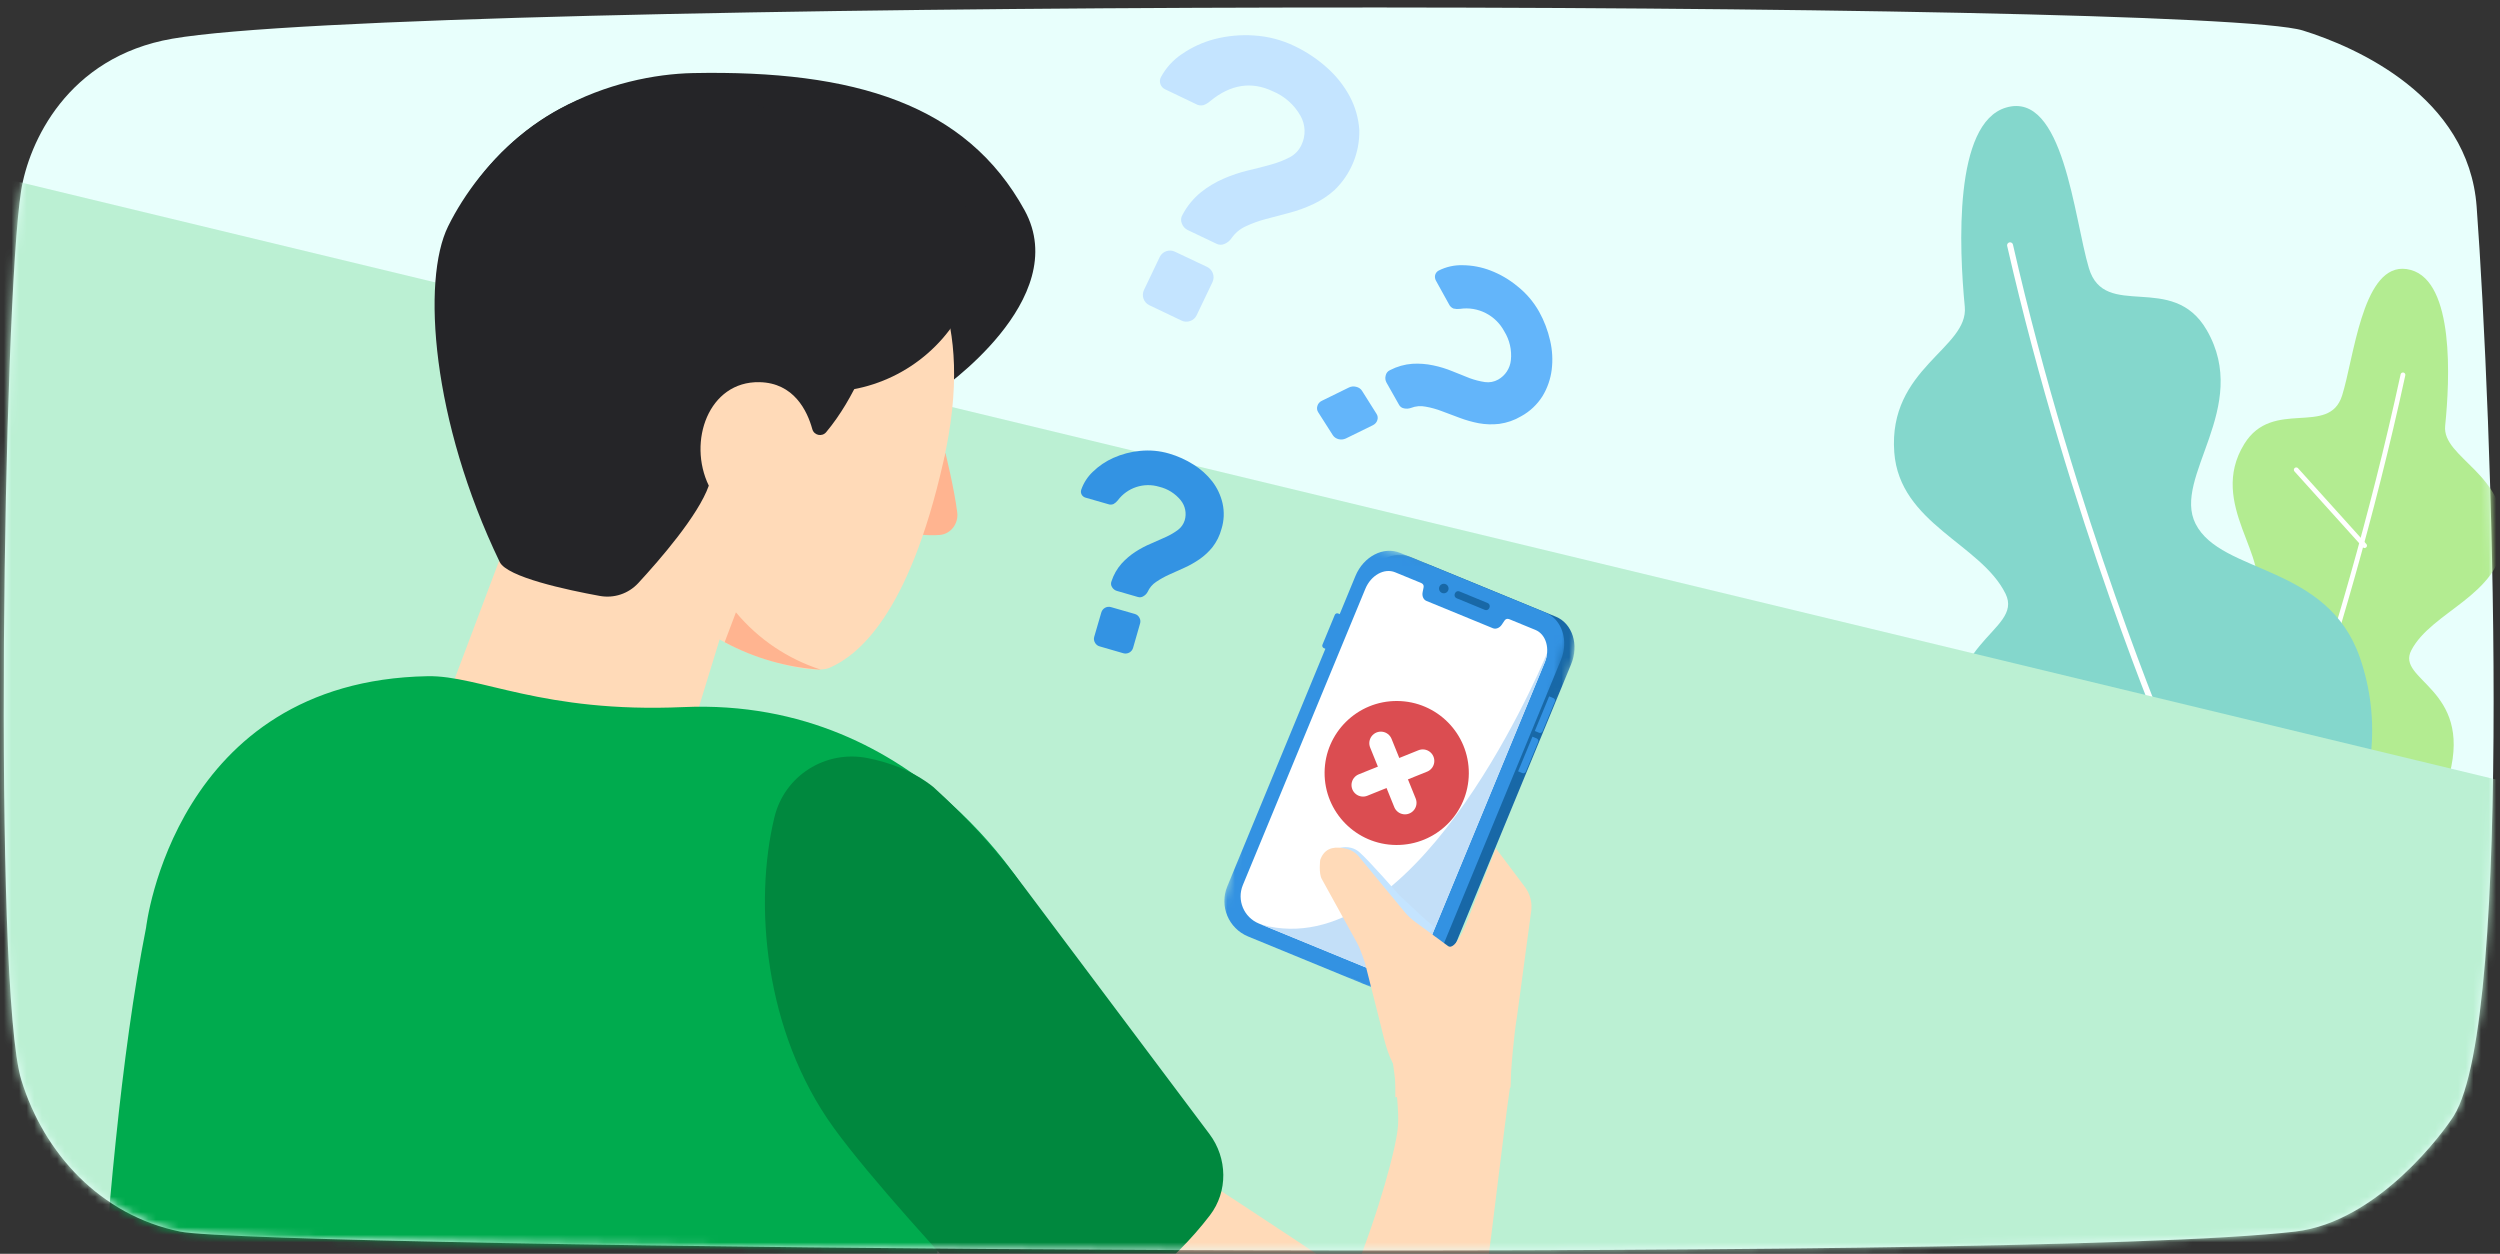 <svg width="329" height="165" viewBox="0 0 329 165" fill="none" xmlns="http://www.w3.org/2000/svg">
<rect x="0" y="0" width="329" height="165" fill="#333333" stroke="none"/>
<path fill-rule="evenodd" clip-rule="evenodd" d="M23.686 162.074C34.138 164.232 265.277 166.385 302.064 162.074C312.954 160.798 321.671 148.881 322.943 146.813C330.895 133.881 327.913 54.128 325.925 27.184C324.855 12.683 310.018 6.168 303.058 4.013C289.748 -0.109 53.717 -0.275 22.691 5.091C8.81 7.491 3.778 18.811 2.779 25.103C0.448 39.77 -0.929 129.984 2.807 142.136C5.79 151.835 13.246 159.919 23.686 162.074Z" fill="#E8FFFC"/>
<mask id="mask0_5567_145006" style="mask-type:alpha" maskUnits="userSpaceOnUse" x="0" y="0" width="329" height="165">
<path fill-rule="evenodd" clip-rule="evenodd" d="M23.686 162.074C34.138 164.232 265.277 166.385 302.064 162.074C312.954 160.798 321.671 148.881 322.943 146.813C330.895 133.881 327.913 54.128 325.925 27.184C324.855 12.683 310.018 6.168 303.058 4.013C289.748 -0.109 53.717 -0.275 22.691 5.091C8.81 7.491 3.778 18.811 2.779 25.103C0.448 39.77 -0.929 129.984 2.807 142.136C5.79 151.835 13.246 159.919 23.686 162.074Z" fill="white"/>
</mask>
<g mask="url(#mask0_5567_145006)">
<path fill-rule="evenodd" clip-rule="evenodd" d="M308.221 52.052C306.498 57.505 299.082 52.366 295.347 58.428C290.438 66.395 299.151 73.578 296.558 78.385C293.745 83.599 282.132 82.495 278.591 92.18C276.796 97.091 276.725 102.536 278.94 108.247H319.482C320.774 106.266 321.774 104.137 322.362 101.874C325.311 90.523 315.257 89.552 317.328 85.579C320.002 80.449 328.906 78.381 329.488 71.02C330.172 62.361 321.343 60.331 321.783 56.031C322.403 49.97 323.013 37.121 317.271 35.528C316.883 35.421 316.515 35.369 316.165 35.369C310.852 35.369 309.764 47.166 308.221 52.052Z" fill="#B3EC91"/>
<mask id="mask1_5567_145006" style="mask-type:alpha" maskUnits="userSpaceOnUse" x="277" y="35" width="53" height="74">
<path fill-rule="evenodd" clip-rule="evenodd" d="M308.221 52.052C306.498 57.505 299.082 52.366 295.347 58.428C290.438 66.395 299.151 73.578 296.558 78.385C293.745 83.599 282.132 82.495 278.591 92.18C276.796 97.091 276.725 102.536 278.94 108.247H319.482C320.774 106.266 321.774 104.137 322.362 101.874C325.311 90.523 315.257 89.552 317.328 85.579C320.002 80.449 328.906 78.381 329.488 71.02C330.172 62.361 321.343 60.331 321.783 56.031C322.403 49.97 323.013 37.121 317.271 35.528C316.883 35.421 316.515 35.369 316.165 35.369C310.852 35.369 309.764 47.166 308.221 52.052Z" fill="white"/>
</mask>
<g mask="url(#mask1_5567_145006)">
</g>
<path d="M295.473 118.315C295.473 118.315 308.08 86.972 316.229 49.333" stroke="white" stroke-width="0.63" stroke-linecap="round"/>
<path d="M311.178 71.803L302.188 61.829" stroke="white" stroke-width="0.63" stroke-linecap="round"/>
<path fill-rule="evenodd" clip-rule="evenodd" d="M279.78 123.669C270.605 118.645 260.585 110.073 257.867 98.967C254.315 84.457 266.423 83.215 263.929 78.137C260.709 71.579 249.986 68.936 249.286 59.526C248.463 48.456 259.095 45.86 258.565 40.364C257.818 32.617 257.083 16.191 263.998 14.155C271.557 11.929 272.914 28.62 274.895 35.277C276.969 42.248 285.9 35.679 290.398 43.428C296.309 53.614 285.816 62.795 288.94 68.94C292.327 75.605 306.311 74.193 310.575 86.576C313.327 94.567 312.713 103.665 307.341 113.164C299.178 116.678 288.768 120.038 279.78 123.669Z" fill="#84D7CC"/>
<path d="M285.346 97.936C285.346 97.936 272.699 68.105 264.525 32.281" stroke="white" stroke-width="0.781" stroke-linecap="round" stroke-linejoin="round"/>
<path fill-rule="evenodd" clip-rule="evenodd" d="M-62.446 153.907L326.408 247.71L359.703 110.116L-29.15 16.314L-62.446 153.907Z" fill="#BBF0D3"/>
<path fill-rule="evenodd" clip-rule="evenodd" d="M158.883 35.141C159.608 35.511 159.909 36.389 159.564 37.125L157.475 41.492C157.309 41.847 157.005 42.118 156.633 42.243C156.262 42.38 155.852 42.362 155.494 42.191L151.233 40.158C150.499 39.791 150.196 38.908 150.544 38.167L152.625 33.809C152.991 33.074 153.879 32.767 154.619 33.123L158.883 35.141ZM170.366 6.065C171.901 6.795 173.323 7.741 174.591 8.874C175.816 9.948 176.841 11.232 177.616 12.665C178.35 14.038 178.784 15.552 178.886 17.105C178.95 20.088 177.76 22.962 175.604 25.029C174.754 25.79 173.794 26.419 172.757 26.897C171.753 27.365 170.708 27.742 169.635 28.021C168.552 28.315 167.549 28.567 166.595 28.825C165.682 29.062 164.793 29.383 163.94 29.783C163.176 30.129 162.522 30.678 162.052 31.372C161.827 31.692 161.516 31.944 161.155 32.097C160.81 32.259 160.408 32.25 160.072 32.071L156.304 30.274C155.942 30.1 155.663 29.79 155.531 29.412C155.372 29.051 155.399 28.635 155.603 28.296C156.204 27.144 157.033 26.125 158.04 25.303C158.953 24.576 159.96 23.972 161.032 23.508C162.063 23.059 163.131 22.7 164.223 22.436C165.298 22.188 166.307 21.929 167.25 21.66C168.103 21.43 168.93 21.11 169.715 20.706C170.393 20.353 170.937 19.788 171.261 19.098C171.862 17.873 171.819 16.433 171.148 15.246C170.331 13.794 169.053 12.658 167.514 12.017C164.709 10.679 161.972 11.098 159.302 13.274C159.036 13.516 158.726 13.708 158.388 13.836C158.032 13.926 157.655 13.868 157.343 13.674L153.341 11.758C153.056 11.629 152.832 11.39 152.722 11.098C152.601 10.789 152.621 10.444 152.778 10.152C153.433 8.93 154.379 7.889 155.533 7.118C156.84 6.217 158.293 5.551 159.829 5.147C161.516 4.713 163.261 4.551 165 4.667C166.863 4.778 168.686 5.252 170.366 6.065Z" fill="#C4E4FF"/>
<path fill-rule="evenodd" clip-rule="evenodd" d="M149.331 80.793C149.599 80.863 149.822 81.043 149.947 81.291C150.083 81.524 150.113 81.805 150.031 82.063L149.11 85.27C149.032 85.529 148.855 85.747 148.619 85.878C148.381 86.009 148.101 86.041 147.838 85.969L144.708 85.062C144.445 84.991 144.224 84.814 144.099 84.571C143.958 84.339 143.923 84.058 144.001 83.798L144.936 80.591C145.096 80.056 145.655 79.745 146.194 79.892L149.331 80.793ZM153.858 59.69C154.988 60.019 156.066 60.504 157.06 61.134C158.01 61.724 158.848 62.477 159.537 63.359C160.189 64.212 160.65 65.194 160.889 66.24C161.138 67.356 161.09 68.517 160.748 69.608C160.517 70.481 160.113 71.297 159.559 72.012C159.066 72.621 158.488 73.158 157.842 73.603C157.203 74.041 156.525 74.422 155.816 74.74L153.84 75.629C153.246 75.898 152.677 76.217 152.138 76.582C151.655 76.903 151.272 77.354 151.034 77.883C150.909 78.124 150.717 78.323 150.481 78.458C150.264 78.605 149.99 78.643 149.74 78.562L146.974 77.762C146.708 77.683 146.483 77.505 146.345 77.265C146.193 77.036 146.167 76.745 146.274 76.492C146.551 75.637 146.999 74.848 147.595 74.174C148.136 73.578 148.751 73.053 149.428 72.614C150.078 72.192 150.766 71.83 151.482 71.532C152.183 71.233 152.838 70.94 153.459 70.655C154.011 70.403 154.537 70.093 155.025 69.733C155.448 69.413 155.757 68.969 155.911 68.464C156.177 67.56 155.983 66.586 155.395 65.85C154.673 64.955 153.673 64.325 152.554 64.06C150.541 63.448 148.36 64.162 147.103 65.844C146.948 66.042 146.758 66.208 146.541 66.331C146.309 66.43 146.047 66.433 145.813 66.34L142.854 65.49C142.645 65.433 142.465 65.295 142.357 65.106C142.241 64.909 142.216 64.672 142.288 64.455C142.601 63.55 143.128 62.735 143.825 62.078C144.61 61.317 145.524 60.7 146.524 60.256C147.623 59.766 148.793 59.457 149.991 59.341C151.291 59.203 152.605 59.321 153.858 59.69Z" fill="#3393E3"/>
<path fill-rule="evenodd" clip-rule="evenodd" d="M202.557 41.035C203.212 42.219 203.696 43.491 203.995 44.813C204.291 46.072 204.362 47.374 204.204 48.659C204.049 49.888 203.638 51.071 202.999 52.127C202.298 53.242 201.328 54.156 200.18 54.781C199.294 55.307 198.313 55.647 197.295 55.784C196.403 55.886 195.5 55.859 194.617 55.7C193.758 55.536 192.915 55.299 192.096 54.99L189.748 54.11C189.058 53.843 188.344 53.644 187.616 53.517C186.967 53.384 186.293 53.442 185.677 53.684C185.387 53.788 185.075 53.809 184.774 53.743C184.478 53.695 184.223 53.505 184.091 53.232L182.461 50.347C182.307 50.069 182.267 49.74 182.351 49.434C182.413 49.106 182.634 48.832 182.937 48.704C183.849 48.231 184.845 47.949 185.866 47.874C186.784 47.82 187.705 47.89 188.606 48.082C189.473 48.259 190.322 48.52 191.14 48.858C191.945 49.186 192.711 49.476 193.411 49.767C194.062 50.006 194.736 50.18 195.422 50.282C196.021 50.367 196.63 50.251 197.157 49.954C198.095 49.431 198.721 48.477 198.832 47.397C198.971 46.075 198.666 44.745 197.971 43.619C196.833 41.48 194.496 40.292 192.126 40.649C191.844 40.683 191.557 40.67 191.281 40.607C191.011 40.495 190.793 40.284 190.673 40.015L188.961 36.919C188.844 36.699 188.809 36.442 188.861 36.198C188.929 35.941 189.1 35.726 189.334 35.604C190.311 35.111 191.394 34.87 192.486 34.901C193.734 34.912 194.971 35.147 196.138 35.595C197.419 36.085 198.613 36.782 199.675 37.658C200.844 38.581 201.823 39.729 202.557 41.035ZM181.149 54.459C181.314 54.709 181.352 55.008 181.259 55.284C181.174 55.579 180.952 55.827 180.647 55.97L177.106 57.707C176.503 57.99 175.752 57.803 175.407 57.284L173.472 54.248C173.31 53.995 173.273 53.694 173.37 53.416C173.449 53.12 173.672 52.87 173.981 52.731L177.521 50.994C177.81 50.851 178.152 50.819 178.469 50.903C178.803 50.977 179.088 51.173 179.249 51.44L181.149 54.459Z" fill="#63B5FA"/>
<path fill-rule="evenodd" clip-rule="evenodd" d="M68.551 66.192L55.862 99.88L87.887 106.354L96.942 76.875L68.551 66.192Z" fill="#FFDAB8"/>
<path fill-rule="evenodd" clip-rule="evenodd" d="M123.493 51.498C123.493 51.498 141.291 39.449 134.837 27.673C127.177 13.735 112.478 9.192 91.188 9.617C81.225 9.828 65.259 14.649 58.374 31.796C53.069 45.047 85.283 65.982 81.395 74.959L123.493 51.498Z" fill="#252528"/>
<path fill-rule="evenodd" clip-rule="evenodd" d="M124.413 59.582C124.413 59.582 125.588 64.332 125.974 67.442C126.157 68.905 125.127 70.29 123.654 70.4C122.831 70.462 122.003 70.448 121.179 70.357L124.413 59.582Z" fill="#FFB490"/>
<path fill-rule="evenodd" clip-rule="evenodd" d="M117.272 28.476C121.462 32.971 128.615 41.052 124.14 60.793C119.553 81.068 112.818 86.292 109.186 87.874C106.801 88.947 97.327 86.288 93.041 83.085C87.659 79.055 76.89 67.967 74.344 55.756C71.344 41.385 75.48 25.11 85.992 21.908C100.853 17.419 113.704 24.693 117.272 28.476Z" fill="#FFDAB8"/>
<path fill-rule="evenodd" clip-rule="evenodd" d="M95.364 84.511C99.274 86.615 103.593 87.849 108.026 88.127C103.659 86.721 99.784 84.105 96.85 80.584L95.364 84.511Z" fill="#FFB490"/>
<path fill-rule="evenodd" clip-rule="evenodd" d="M109.447 51.557C117.033 51.227 123.821 46.748 127.095 39.907C133.102 28.063 119.209 17.686 119.209 17.686L109.447 51.557Z" fill="#252528"/>
<path fill-rule="evenodd" clip-rule="evenodd" d="M99.946 50.293C104.488 50.384 106.239 54.083 106.897 56.469C107.124 57.296 108.178 57.527 108.727 56.87C116.203 47.921 118.194 32.551 118.465 30.15C118.489 29.933 118.448 29.728 118.344 29.535C117.069 27.197 107.844 11.769 85.874 11.3C73.118 11.029 63.203 21.194 58.967 29.794C55.477 36.884 56.825 55.389 65.76 73.953C66.715 75.939 74.53 77.622 78.929 78.424C80.801 78.765 82.701 78.135 83.993 76.737C86.879 73.612 91.898 67.817 93.278 63.914C90.468 58.121 93.232 50.159 99.946 50.293Z" fill="#252528"/>
<path fill-rule="evenodd" clip-rule="evenodd" d="M89.92 93.053C121.756 91.656 136.247 119.348 136.247 119.348C136.247 119.348 113.243 206.479 101.402 224.037L11.48 212.21C11.48 212.21 12.619 155.391 19.223 122.078C19.223 122.078 22.915 89.6 56.274 88.988C63.113 88.864 71.338 93.869 89.92 93.053Z" fill="#00AB4E"/>
<path fill-rule="evenodd" clip-rule="evenodd" d="M183.985 148.059C183.834 150.747 181.534 159.343 177.967 168.177C169.094 162.185 157.285 154.466 147.019 147.876C132.661 138.578 129.698 136.612 121.636 139.11C121.616 159.521 138.804 174.137 138.804 174.137C138.804 174.137 160.051 187.122 172.67 193.449C184.843 199.558 187.733 197.676 190.779 192.506C193.824 187.336 197.107 154.071 198.689 143.289C200.27 132.506 182.141 132.936 182.778 136.518C182.778 136.518 184.196 144.627 183.985 148.059Z" fill="#FFDAB8"/>
<path fill-rule="evenodd" clip-rule="evenodd" d="M101.916 107.544C103.244 102.066 108.634 98.668 114.17 99.763C117.045 100.333 120.17 101.449 122.821 103.564C127.27 107.592 131.311 112.051 134.884 116.872C141.908 126.257 153.288 141.414 159.163 149.237C161.542 152.405 161.63 156.8 159.219 159.943C154.313 166.341 147.803 171.342 140.344 174.436C136.903 175.863 132.936 174.951 130.393 172.232C124.709 166.155 114.432 154.947 109.715 148.412C100.53 135.723 99.189 118.793 101.916 107.544Z" fill="#00883E"/>
<mask id="mask2_5567_145006" style="mask-type:alpha" maskUnits="userSpaceOnUse" x="160" y="70" width="49" height="64">
<path fill-rule="evenodd" clip-rule="evenodd" d="M172.741 70.498L208.834 78.158L196.968 133.894L160.875 126.234L172.741 70.498Z" fill="white"/>
</mask>
<g mask="url(#mask2_5567_145006)">
<path fill-rule="evenodd" clip-rule="evenodd" d="M206.761 87.414L189.928 128.188C188.867 130.754 185.921 131.976 183.343 130.917L165.661 123.65C163.082 122.589 161.849 119.646 162.91 117.078L179.741 76.31C180.805 73.748 183.433 72.396 185.612 73.291L204.742 81.153C204.752 81.157 204.762 81.161 204.772 81.165C206.929 82.073 207.82 84.863 206.761 87.414Z" fill="#1868A7"/>
</g>
<mask id="mask3_5567_145006" style="mask-type:alpha" maskUnits="userSpaceOnUse" x="159" y="69" width="49" height="65">
<path fill-rule="evenodd" clip-rule="evenodd" d="M171.364 69.96L207.478 77.625L195.585 133.491L159.47 125.826L171.364 69.96Z" fill="white"/>
</mask>
<g mask="url(#mask3_5567_145006)">
<path fill-rule="evenodd" clip-rule="evenodd" d="M205.403 86.891L188.526 127.768C187.463 130.341 184.514 131.568 181.936 130.509L164.254 123.242C161.674 122.182 160.445 119.234 161.507 116.66L178.382 75.787C179.449 73.219 182.08 71.862 184.258 72.758L203.389 80.618C203.399 80.623 203.408 80.626 203.418 80.631C205.576 81.54 206.465 84.334 205.403 86.891Z" fill="#3392E2"/>
</g>
<path fill-rule="evenodd" clip-rule="evenodd" d="M203.287 87.179L187.161 126.18C186.343 128.157 184.076 129.1 182.095 128.285L165.67 121.538C163.686 120.722 162.741 118.454 163.559 116.474L179.682 77.481C180.422 75.699 182.175 74.728 183.598 75.312L186.675 76.577C187.07 76.739 187.44 76.825 187.336 77.343L187.22 77.92C187.115 78.439 187.32 78.917 187.714 79.079L196.466 82.675C196.86 82.837 197.345 82.641 197.639 82.201L197.966 81.71C198.231 81.312 198.517 81.435 198.861 81.581C198.897 81.597 198.935 81.614 198.973 81.629L202.05 82.893C202.056 82.895 202.063 82.898 202.069 82.9C203.478 83.493 204.023 85.404 203.287 87.179Z" fill="white"/>
<path fill-rule="evenodd" clip-rule="evenodd" d="M204.618 92.324L202.997 96.244C202.924 96.42 202.721 96.503 202.544 96.431L201.982 96.199L203.869 91.64L204.431 91.874L204.434 91.874C204.608 91.948 204.69 92.149 204.618 92.324Z" fill="#3392E2"/>
<path fill-rule="evenodd" clip-rule="evenodd" d="M174.783 85.526L174.222 85.295C174.046 85.222 173.961 85.018 174.035 84.843L175.656 80.924C175.73 80.746 175.931 80.663 176.108 80.736L176.67 80.968L174.783 85.526Z" fill="#3392E2"/>
<path fill-rule="evenodd" clip-rule="evenodd" d="M202.422 97.632L200.8 101.551C200.727 101.727 200.526 101.812 200.349 101.738L199.786 101.507L201.672 96.948L202.234 97.18C202.236 97.18 202.236 97.181 202.238 97.181C202.412 97.254 202.495 97.457 202.422 97.632Z" fill="#3392E2"/>
<path fill-rule="evenodd" clip-rule="evenodd" d="M196.022 79.941L195.989 80.021C195.895 80.248 195.635 80.355 195.408 80.262L191.689 78.727C191.464 78.635 191.356 78.375 191.449 78.149L191.483 78.068C191.576 77.842 191.836 77.734 192.062 77.829L195.781 79.361C195.782 79.361 195.783 79.362 195.784 79.362C196.008 79.457 196.115 79.715 196.022 79.941Z" fill="#1868A7"/>
<path fill-rule="evenodd" clip-rule="evenodd" d="M190.584 77.691C190.452 78.01 190.085 78.162 189.765 78.03C189.444 77.897 189.292 77.531 189.425 77.212C189.556 76.893 189.924 76.741 190.244 76.874C190.246 76.873 190.247 76.874 190.249 76.875C190.566 77.009 190.716 77.373 190.584 77.691Z" fill="#1868A7"/>
<path fill-rule="evenodd" clip-rule="evenodd" d="M203.591 85.974C203.551 86.371 203.453 86.779 203.287 87.179L187.16 126.18C186.343 128.156 184.077 129.1 182.096 128.285L166.079 121.706C185.763 127.007 201.878 90.054 203.591 85.974Z" fill="#C3DFF8"/>
<path fill-rule="evenodd" clip-rule="evenodd" d="M184.306 120.252L187.184 123.707L188.797 122.048L187.258 120.717L184.148 117.814C184.148 117.814 180.257 113.339 178.914 112.162C178.545 111.839 178.156 111.659 177.786 111.567C176.808 111.323 175.961 111.697 175.961 111.697L184.306 120.252Z" fill="#C4E4FF"/>
<mask id="mask4_5567_145006" style="mask-type:alpha" maskUnits="userSpaceOnUse" x="175" y="111" width="14" height="13">
<path fill-rule="evenodd" clip-rule="evenodd" d="M184.306 120.252L187.184 123.707L188.797 122.048L187.258 120.717L184.148 117.814C184.148 117.814 180.257 113.339 178.914 112.162C178.545 111.839 178.156 111.659 177.786 111.567C176.808 111.323 175.961 111.697 175.961 111.697L184.306 120.252Z" fill="white"/>
</mask>
<g mask="url(#mask4_5567_145006)">
</g>
<path fill-rule="evenodd" clip-rule="evenodd" d="M192.969 121.524C192.969 121.524 191.542 125.219 190.556 124.494L186.265 121.343C185.741 120.971 185.267 120.53 184.858 120.032L178.832 112.724C178.366 112.157 177.71 111.776 176.984 111.653L176.754 111.613C175.285 111.364 174.239 111.77 173.74 113.17C173.74 113.17 173.521 114.903 173.943 115.669L178.602 124.115C179.054 124.93 179.626 126.706 179.626 126.706L181.572 134.393C182.077 136.397 182.513 138.74 183.622 140.484L183.622 144.397L198.781 143.132C198.781 140.931 199.302 135.655 199.633 133.817L201.478 120.096C201.702 118.847 201.371 117.56 200.567 116.576L196.845 111.625L192.969 121.524Z" fill="#FFDAB8"/>
<mask id="mask5_5567_145006" style="mask-type:alpha" maskUnits="userSpaceOnUse" x="173" y="111" width="29" height="34">
<path fill-rule="evenodd" clip-rule="evenodd" d="M192.969 121.524C192.969 121.524 191.542 125.219 190.556 124.494L186.265 121.343C185.741 120.971 185.267 120.53 184.858 120.032L178.832 112.724C178.366 112.157 177.71 111.776 176.984 111.653L176.754 111.613C175.285 111.364 174.239 111.77 173.74 113.17C173.74 113.17 173.521 114.903 173.943 115.669L178.602 124.115C179.054 124.93 179.626 126.706 179.626 126.706L181.572 134.393C182.077 136.397 182.513 138.74 183.622 140.484L183.622 144.397L198.781 143.132C198.781 140.931 199.302 135.655 199.633 133.817L201.478 120.096C201.702 118.847 201.371 117.56 200.567 116.576L196.845 111.625L192.969 121.524Z" fill="white"/>
</mask>
<g mask="url(#mask5_5567_145006)">
</g>
<path fill-rule="evenodd" clip-rule="evenodd" d="M193.297 101.792C193.26 107.025 188.982 111.237 183.74 111.201C178.499 111.165 174.28 106.893 174.316 101.66C174.352 96.427 178.631 92.214 183.872 92.251C189.114 92.287 193.333 96.559 193.297 101.792Z" fill="#DB4D51"/>
<path d="M179.377 103.311L187.237 100.141" stroke="white" stroke-width="3.038" stroke-linecap="round" stroke-linejoin="round"/>
<path d="M181.719 97.802L184.895 105.649" stroke="white" stroke-width="3.038" stroke-linecap="round" stroke-linejoin="round"/>
</g>
</svg>
